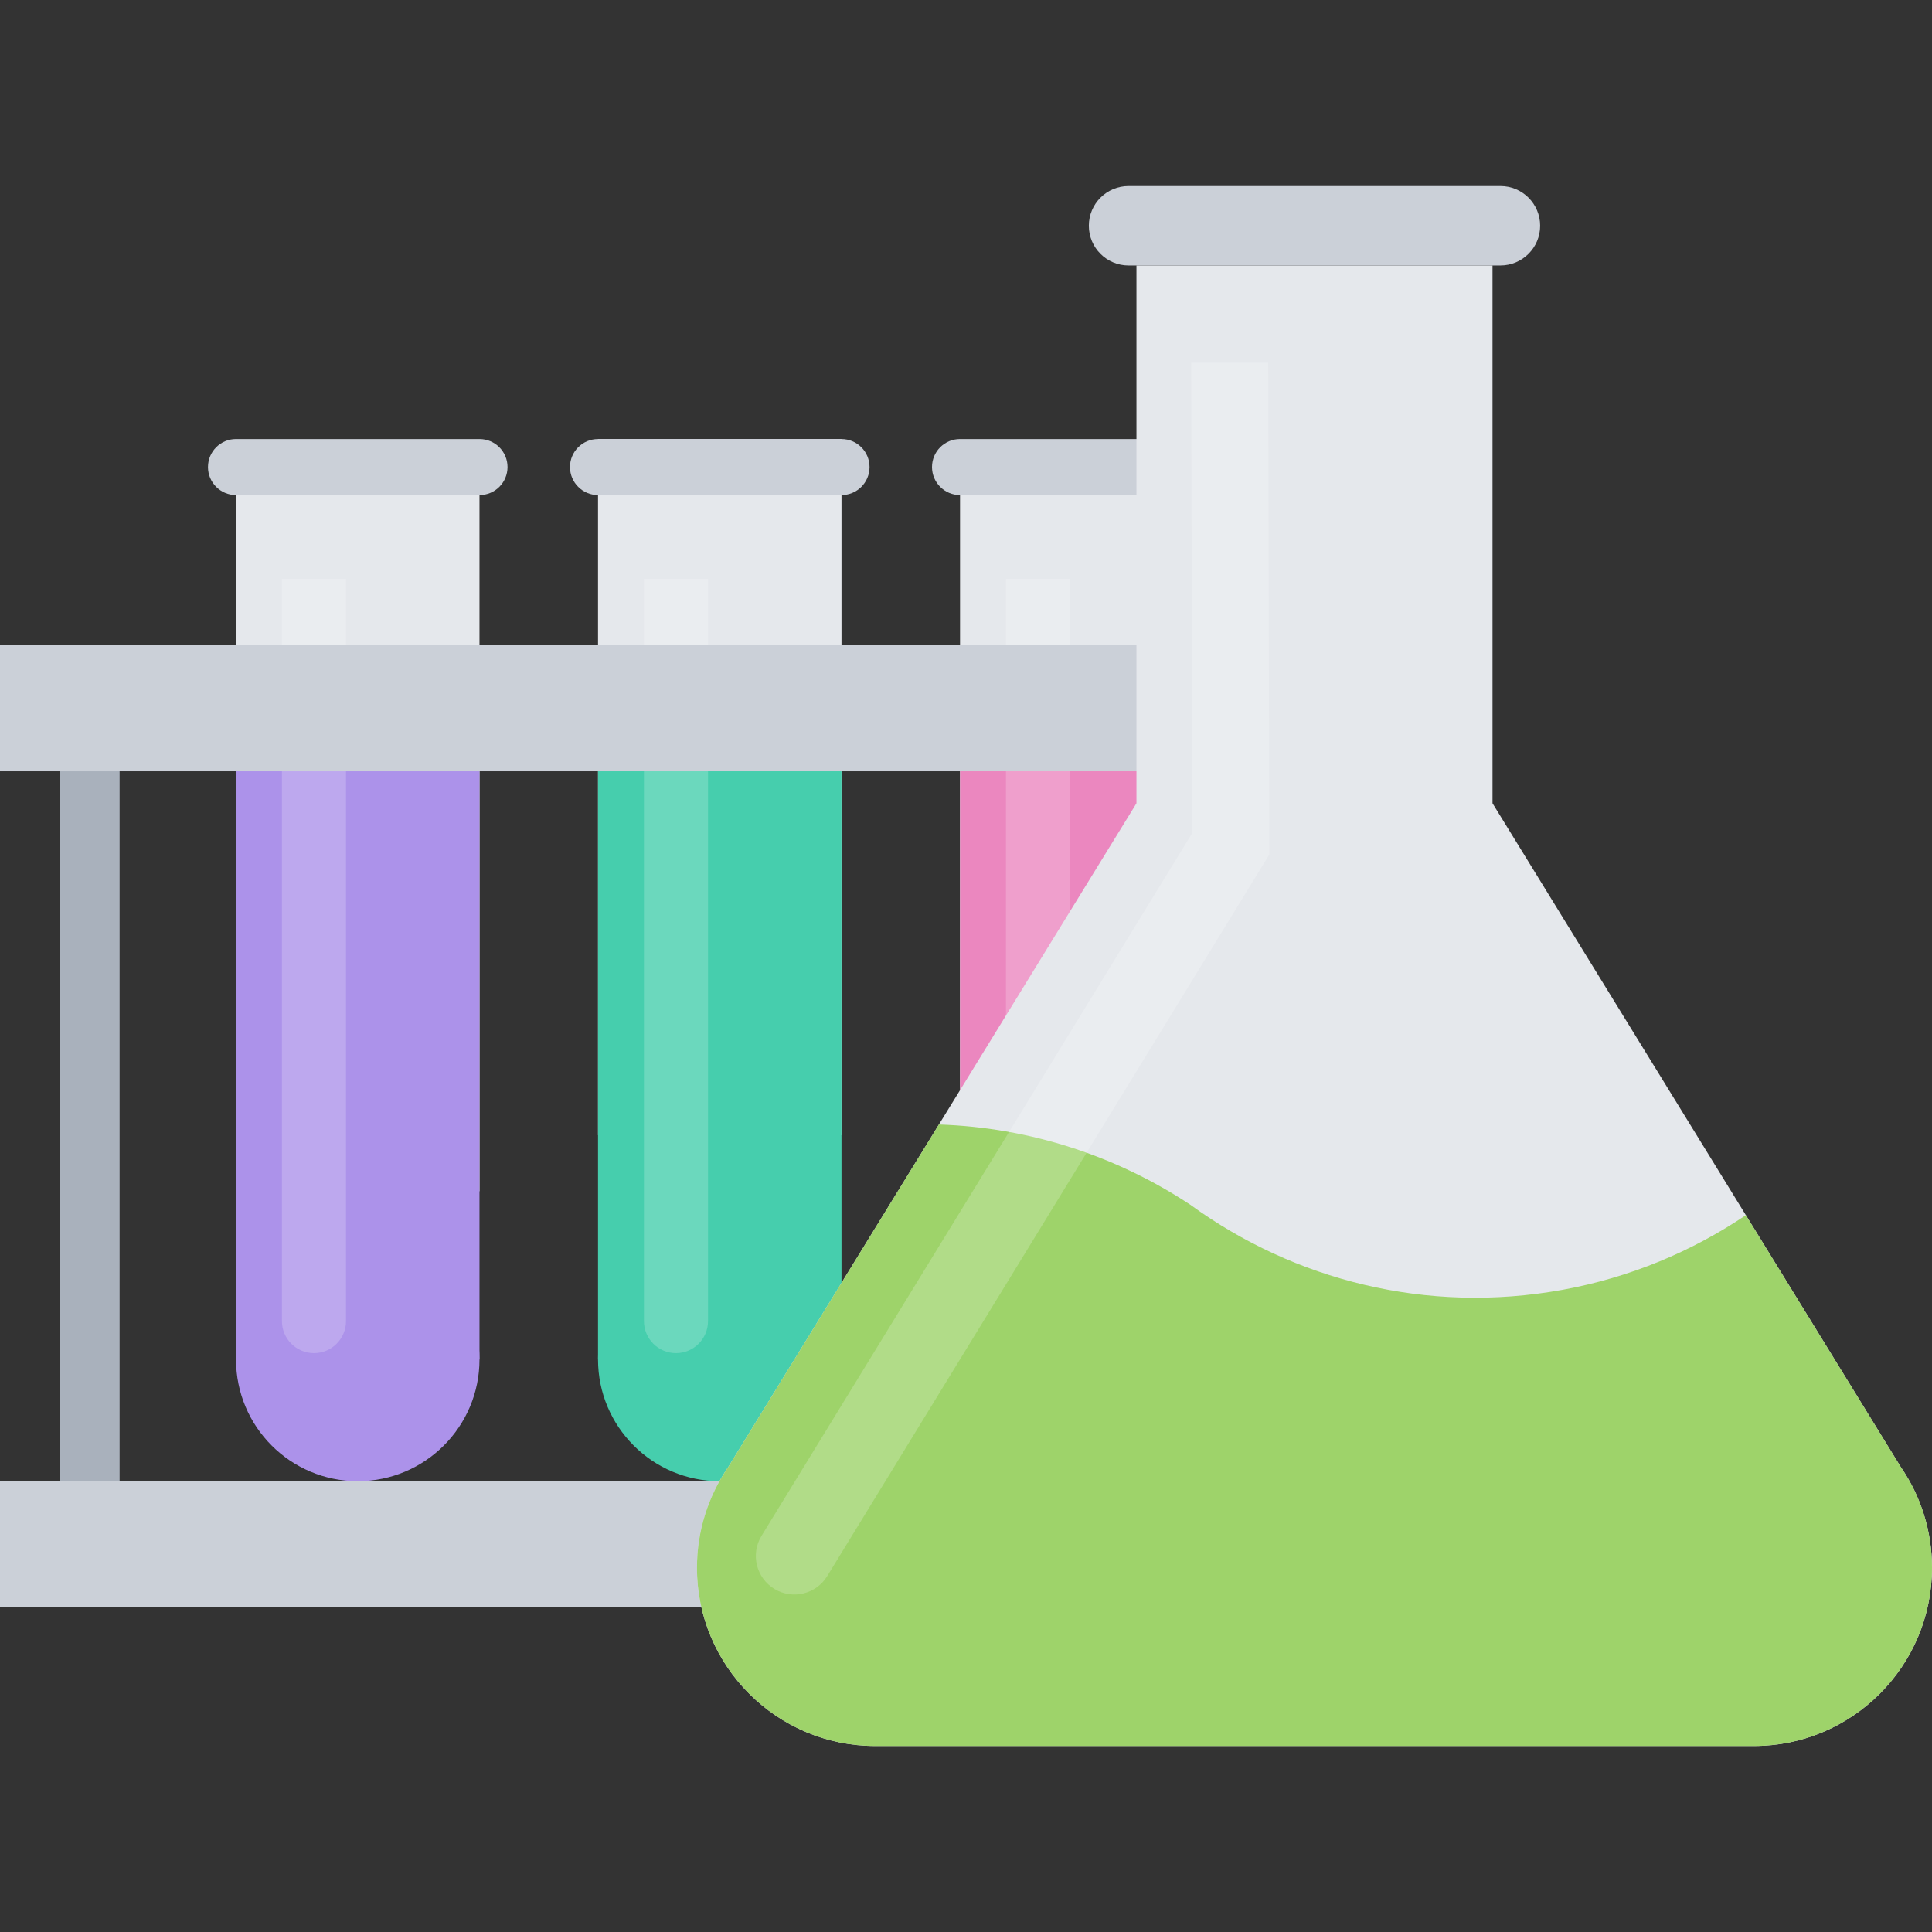 <?xml version="1.0" ?><!DOCTYPE svg  PUBLIC '-//W3C//DTD SVG 1.1//EN'  'http://www.w3.org/Graphics/SVG/1.1/DTD/svg11.dtd'><svg enable-background="new 0 0 512 512" height="512px" id="Слой_1" version="1.1" viewBox="0 0 512 512" width="512px" xml:space="preserve" xmlns="http://www.w3.org/2000/svg" xmlns:xlink="http://www.w3.org/1999/xlink"><rect x="0" y="0" width="512" height="512" fill="#333333" stroke="none"/><g id="Market_Research"><g><rect fill="#A9B1BC" height="214.207" width="15.848" x="15.85" y="187.66"/><rect fill="#A9B1BC" height="214.207" width="15.848" x="349.793" y="187.66"/><g><g><rect fill="#E5E8EC" height="184.492" width="64.523" x="62.547" y="131.199"/><rect fill="#AC92EA" height="173.732" width="64.523" x="62.547" y="186.533"/><circle cx="94.809" cy="360.266" fill="#AC92EA" r="32.262"/><path d="M134.5,123.773c0,4.105-3.326,7.426-7.43,7.426H62.547c-4.104,0-7.43-3.32-7.43-7.426l0,0      c0-4.102,3.326-7.426,7.43-7.426h64.523C131.174,116.348,134.5,119.672,134.5,123.773L134.5,123.773z" fill="#CBD0D8"/></g><path d="M74.713,153.406v196.699c0,4.688,3.805,8.492,8.494,8.492c4.686,0,8.49-3.805,8.49-8.492     V153.406H74.713z" fill="#FFFFFF" opacity="0.2"/></g><g><g><rect fill="#E5E8EC" height="184.484" width="64.521" x="158.484" y="116.348"/><rect fill="#46CEAD" height="173.732" width="64.521" x="158.484" y="186.533"/><path d="M223.006,360.266c0,17.82-14.443,32.262-32.26,32.262c-17.82,0-32.262-14.441-32.262-32.262      S172.926,328,190.746,328C208.563,328,223.006,342.445,223.006,360.266z" fill="#46CEAD"/><path d="M230.438,123.773c0,4.105-3.328,7.426-7.432,7.426h-64.521c-4.104,0-7.432-3.32-7.432-7.426l0,0      c0-4.102,3.328-7.426,7.432-7.426h64.521C227.109,116.348,230.438,119.672,230.438,123.773L230.438,123.773z" fill="#CBD0D8"/></g><path d="M170.654,153.406v196.699c0,4.688,3.799,8.492,8.488,8.492c4.688,0,8.49-3.805,8.49-8.492     V153.406H170.654z" fill="#FFFFFF" opacity="0.2"/></g><g><g><rect fill="#E5E8EC" height="184.492" width="64.523" x="254.422" y="131.199"/><rect fill="#EB87BF" height="173.732" width="64.523" x="254.422" y="186.533"/><circle cx="286.684" cy="360.266" fill="#EB87BF" r="32.262"/><path d="M326.375,123.773c0,4.105-3.328,7.426-7.43,7.426h-64.523c-4.105,0-7.43-3.32-7.43-7.426l0,0      c0-4.102,3.324-7.426,7.43-7.426h64.523C323.047,116.348,326.375,119.672,326.375,123.773L326.375,123.773z" fill="#CBD0D8"/></g><path d="M266.59,153.406v196.699c0,4.688,3.801,8.492,8.488,8.492s8.492-3.805,8.492-8.492V153.406     H266.59z" fill="#FFFFFF" opacity="0.2"/></g><rect fill="#CBD0D8" height="33.453" width="381.484" y="170.939"/><rect fill="#CBD0D8" height="33.453" width="381.484" y="392.527"/></g><g><path d="M503.719,388.762L395.531,212.873V70.34h-94.359v142.533l-0.746,1.227L193.131,388.551    c-5.564,8.094-8.424,17.344-8.424,26.938c0,26.02,21.176,47.211,47.191,47.211h232.93c26.008,0,47.172-21.191,47.172-47.211    C512,405.867,509.141,396.621,503.719,388.762z" fill="#E5E8EC"/><path d="M408.156,59.82c0,5.805-4.711,10.52-10.52,10.52H299.07c-5.805,0-10.516-4.715-10.516-10.52l0,0    c0-5.809,4.711-10.52,10.516-10.52h98.566C403.445,49.301,408.156,54.012,408.156,59.82L408.156,59.82z" fill="#CBD0D8"/><path d="M512,415.488c0-9.621-2.859-18.867-8.281-26.727l-41.043-66.727c-14.266,9.59-30.648,16.523-48.648,19.789    c-35.957,6.535-71.117-2.605-98.52-22.512c-19.488-12.898-42.477-20.52-66.691-21.305l-55.686,90.543    c-5.564,8.094-8.424,17.344-8.424,26.938c0,26.02,21.176,47.211,47.191,47.211h232.93C490.836,462.699,512,441.508,512,415.488z" fill="#9ED36A"/><path d="M315.68,96.113l0.289,124.633L201.793,407.047c-2.93,4.82-1.396,11.098,3.42,14.027    c4.82,2.926,11.1,1.391,14.027-3.422l117.146-191.191l-0.293-130.348H315.68z" fill="#FFFFFF" opacity="0.2"/></g></g></svg>